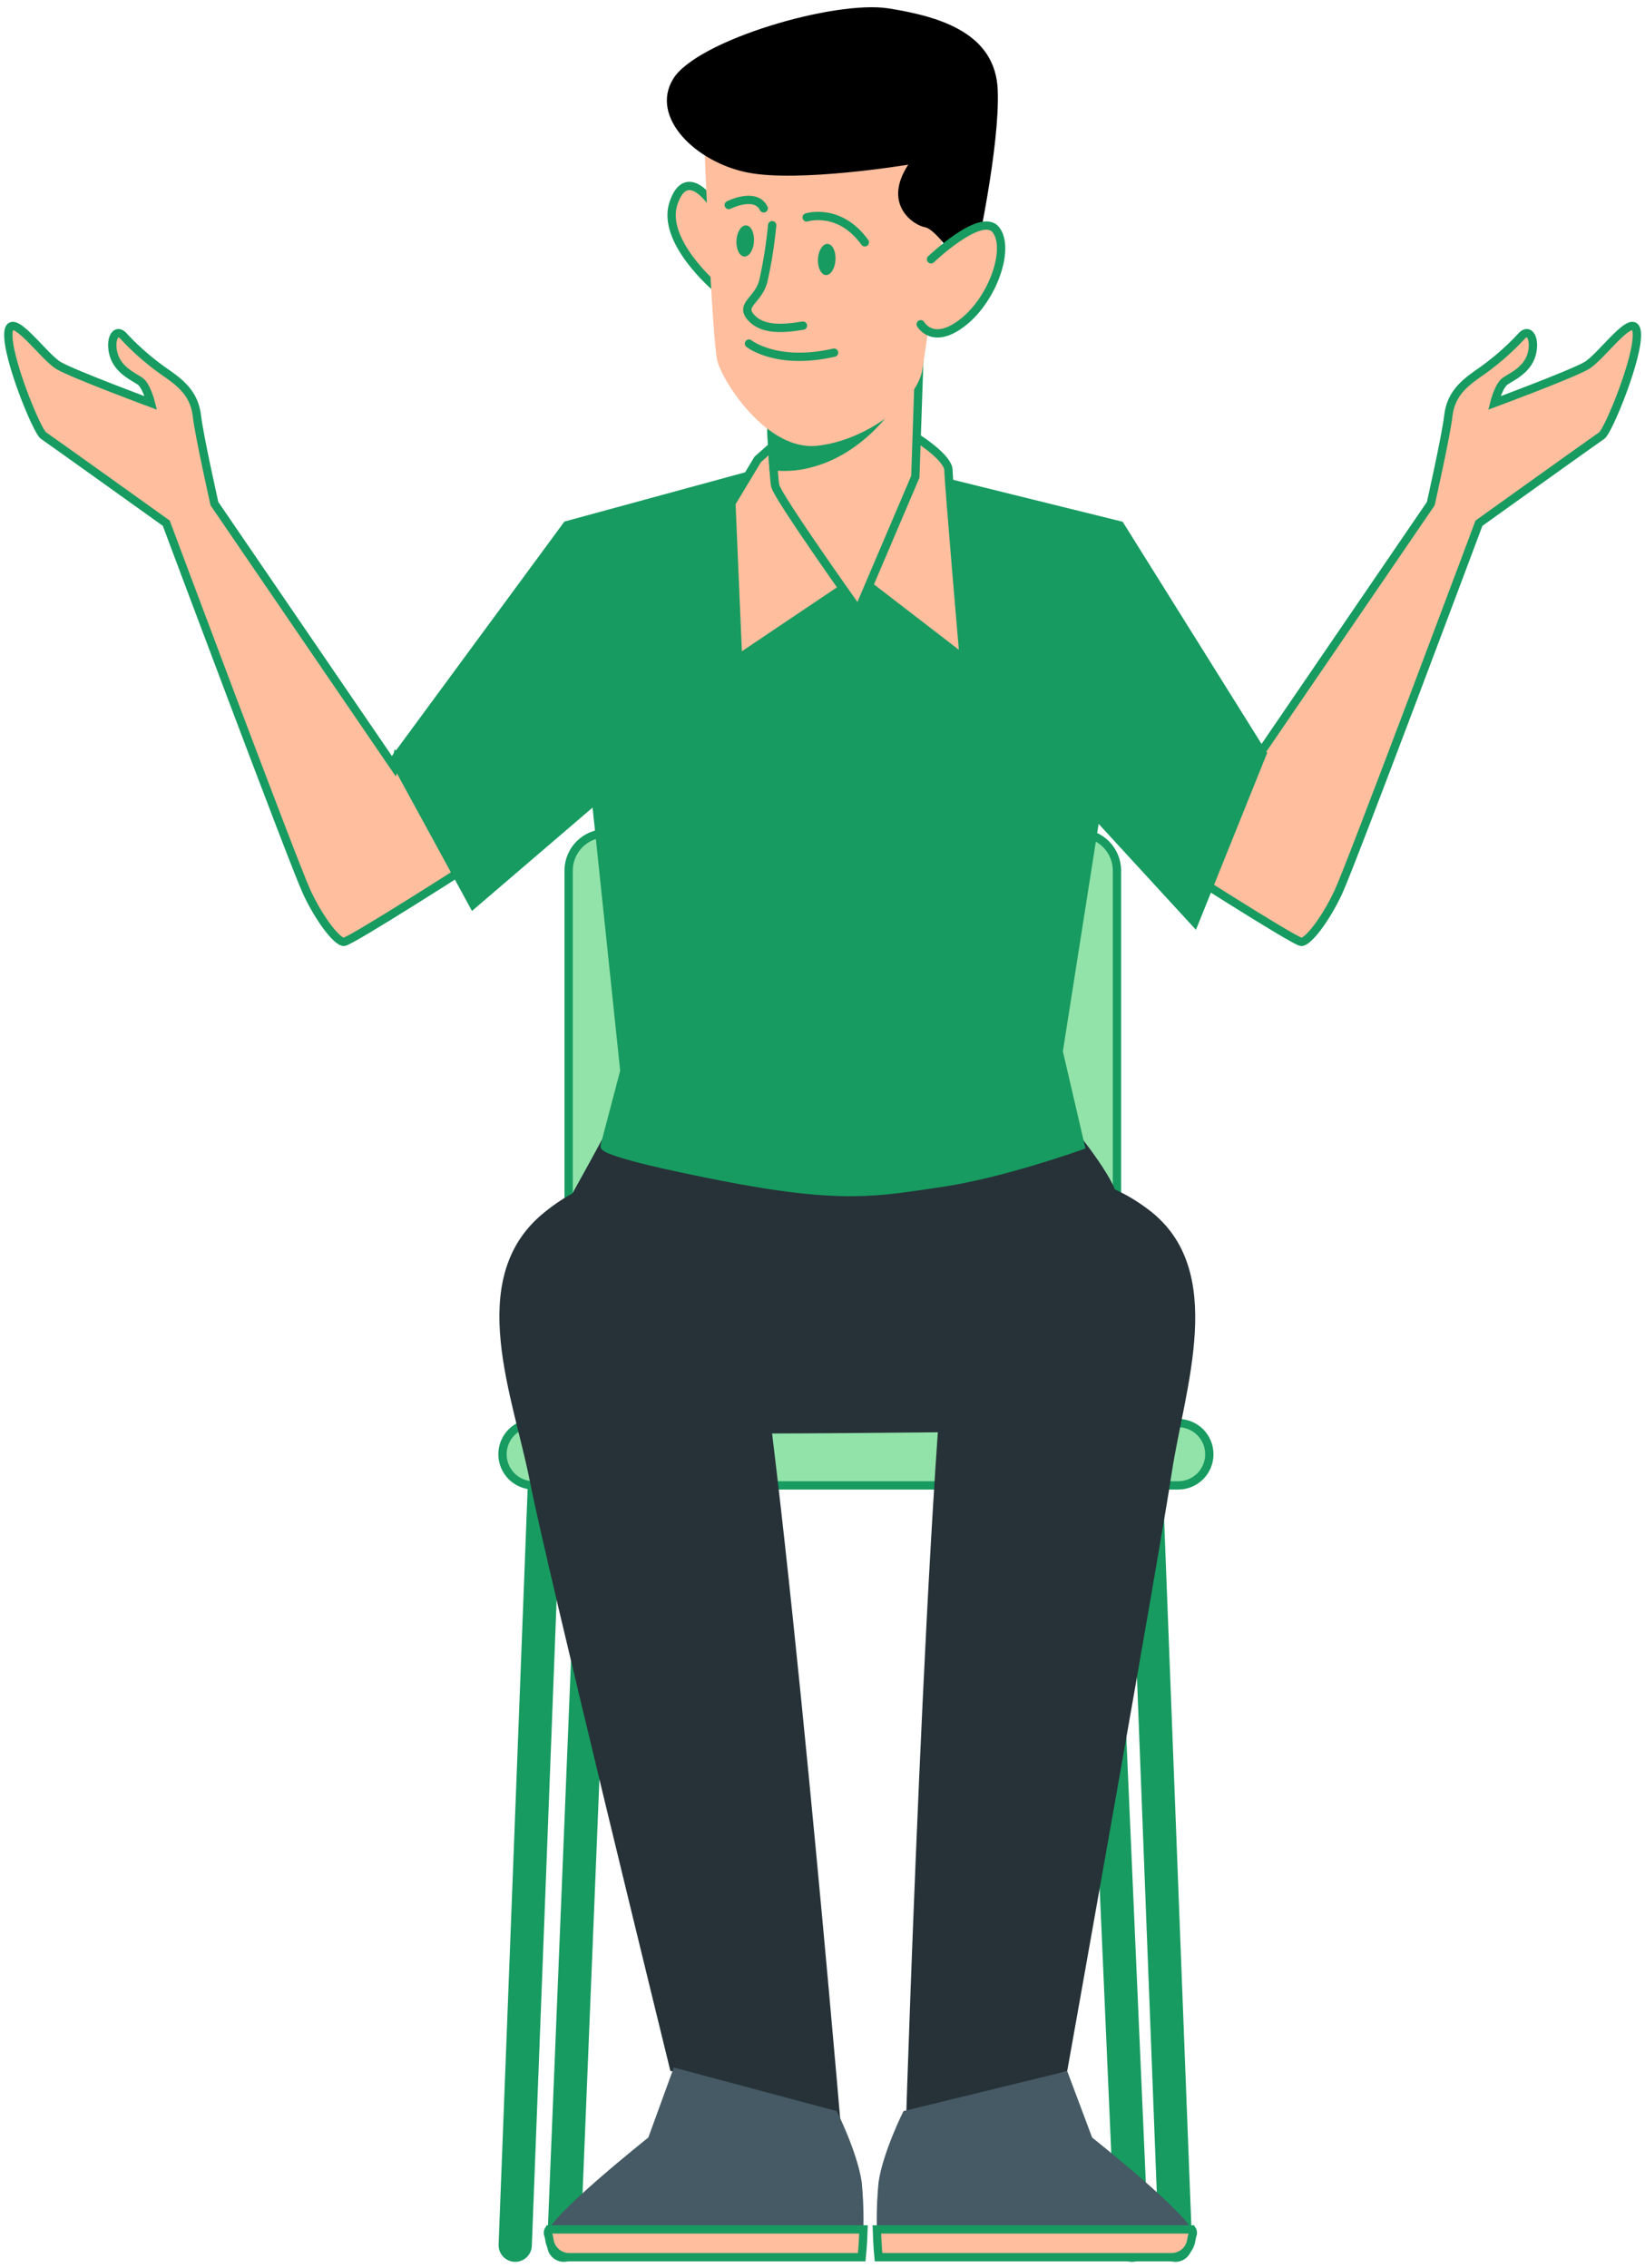 <svg width="198" height="273" viewBox="0 0 198 273" fill="none" xmlns="http://www.w3.org/2000/svg">
<path d="M62.014 270.26L65.704 174.16" stroke="#179B60" stroke-width="4" stroke-miterlimit="10" stroke-linecap="round"/>
<path d="M67.863 270.26L72.793 149.2" stroke="#179B60" stroke-width="4" stroke-miterlimit="10" stroke-linecap="round"/>
<path d="M136.244 270.26L131.004 150.44" stroke="#179B60" stroke-width="4" stroke-miterlimit="10" stroke-linecap="round"/>
<path d="M141.483 270.26L137.783 174.16" stroke="#179B60" stroke-width="4" stroke-miterlimit="10" stroke-linecap="round"/>
<path d="M129.943 100.3H72.943C70.458 100.3 68.443 102.315 68.443 104.8V155.3C68.443 157.785 70.458 159.8 72.943 159.8H129.943C132.429 159.8 134.443 157.785 134.443 155.3V104.8C134.443 102.315 132.429 100.3 129.943 100.3Z" fill="#92E3A9" stroke="#179B60" stroke-miterlimit="10" stroke-linecap="round"/>
<path d="M141.812 178.8H64.232C63.238 178.8 62.284 178.405 61.581 177.702C60.877 176.998 60.482 176.044 60.482 175.05C60.482 174.055 60.877 173.102 61.581 172.398C62.284 171.695 63.238 171.3 64.232 171.3H141.812C142.807 171.3 143.761 171.695 144.464 172.398C145.167 173.102 145.562 174.055 145.562 175.05C145.562 176.044 145.167 176.998 144.464 177.702C143.761 178.405 142.807 178.8 141.812 178.8Z" fill="#92E3A9" stroke="#179B60" stroke-miterlimit="10" stroke-linecap="round"/>
<path d="M74.053 135.3C74.053 135.3 69.053 144.53 67.193 147.7C65.333 150.87 63.493 162.7 65.873 166.17C68.253 169.64 70.093 170.92 72.203 171.71C74.313 172.5 129.463 171.71 129.463 171.71C129.463 171.71 135.533 163.27 136.063 159.31C136.593 155.35 135.003 145.85 133.423 142.69C131.843 139.53 127.353 134.24 127.353 134.24L74.053 135.3Z" fill="#263238" stroke="#263238" stroke-miterlimit="10" stroke-linecap="round"/>
<path d="M150.573 92.3L172.213 60.63C172.213 60.63 174.053 52.46 174.323 50.08C174.593 47.7 175.903 46.39 177.753 45.08C179.671 43.784 181.439 42.278 183.023 40.59C184.083 39.27 184.873 40.86 184.343 42.7C183.813 44.54 181.973 45.34 181.183 45.87C180.393 46.4 179.863 48.51 179.863 48.51C179.863 48.51 189.093 45.08 190.943 44.02C192.793 42.96 196.743 37.16 197.013 40.02C197.283 42.88 193.583 51.9 192.793 52.43C192.003 52.96 178.013 62.98 178.013 62.98C178.013 62.98 162.713 103.88 161.123 107.31C159.533 110.74 157.433 113.38 156.643 113.38C155.853 113.38 140.283 103.38 140.283 103.38L150.283 91.24L150.573 92.3Z" fill="#FFBE9D" stroke="#179B60" stroke-miterlimit="10" stroke-linecap="round"/>
<path d="M47.453 92.3L25.813 60.63C25.813 60.63 23.973 52.46 23.703 50.08C23.433 47.7 22.123 46.39 20.273 45.08C18.352 43.784 16.581 42.278 14.993 40.59C13.943 39.27 13.153 40.86 13.683 42.7C14.213 44.54 16.053 45.34 16.843 45.87C17.633 46.4 18.163 48.51 18.163 48.51C18.163 48.51 8.933 45.08 7.083 44.02C5.233 42.96 1.273 37.16 1.013 40.02C0.753 42.88 4.443 51.9 5.233 52.43C6.023 52.96 20.013 62.98 20.013 62.98C20.013 62.98 35.313 103.88 36.893 107.31C38.473 110.74 40.593 113.38 41.383 113.38C42.173 113.38 57.743 103.38 57.743 103.38L47.743 91.24L47.453 92.3Z" fill="#FFBE9D" stroke="#179B60" stroke-miterlimit="10" stroke-linecap="round"/>
<path d="M91.453 56.89L68.233 63.22L47.453 91.46L56.953 108.87L71.723 96.21L75.153 128.92L72.783 137.92C72.783 137.92 71.993 138.71 86.783 141.61C101.573 144.51 105.783 143.46 113.173 142.4C120.563 141.34 130.063 137.92 130.063 137.92L127.423 126.57L131.903 98.07L143.783 111L151.963 90.68L134.813 63.24L109.213 56.91L91.453 56.89Z" fill="#179B60" stroke="#179B60" stroke-miterlimit="10" stroke-linecap="round"/>
<path d="M85.634 24.35C85.634 24.35 82.634 19.87 81.074 24.43C79.514 28.99 86.144 34.59 86.144 34.59L86.594 25.04" fill="#FFBE9D"/>
<path d="M85.634 24.35C85.634 24.35 82.634 19.87 81.074 24.43C79.514 28.99 86.144 34.59 86.144 34.59L86.594 25.04" stroke="#179B60" stroke-miterlimit="10" stroke-linecap="round"/>
<path d="M93.573 53.2L91.203 55.3L88.033 60.57L88.833 79.31L103.343 69.55L116.003 79.3C116.003 79.3 114.163 57.93 114.163 56.61C114.163 55.29 111.253 53.18 109.413 52.12C107.573 51.06 93.573 53.2 93.573 53.2Z" fill="#FFBE9D" stroke="#179B60" stroke-miterlimit="10" stroke-linecap="round"/>
<path d="M92.783 50.3C92.783 50.3 93.053 57.16 93.313 58.48C93.573 59.8 103.313 73.48 103.313 73.48L110.173 57.39L110.703 41.82L92.783 50.3Z" fill="#FFBE9D" stroke="#179B60" stroke-miterlimit="10" stroke-linecap="round"/>
<path d="M93.083 56.11C94.437 56.269 95.808 56.188 97.133 55.87C103.983 54.32 107.733 47.92 107.733 47.92L99.613 47.08L92.783 50.3C92.783 50.3 92.913 53.64 93.083 56.11Z" fill="#179B60" stroke="#179B60" stroke-miterlimit="10" stroke-linecap="round"/>
<path d="M84.742 16.47C84.742 16.47 85.682 40.92 86.352 43.47C87.022 46.02 92.352 54.31 98.352 53.66C104.352 53.01 110.452 48.3 111.042 44.4C111.632 40.5 113.212 28.99 114.212 24.34C115.212 19.69 119.212 14.71 110.582 10.14C101.952 5.57 84.852 9 84.742 16.47Z" fill="#FFBE9D"/>
<path d="M90.753 29.06C90.693 30.06 90.183 30.91 89.593 30.88C89.003 30.85 88.593 29.98 88.643 28.95C88.693 27.92 89.223 27.1 89.813 27.13C90.403 27.16 90.813 28.03 90.753 29.06Z" fill="#179B60"/>
<path d="M100.563 31.3C100.503 32.3 99.983 33.15 99.403 33.11C98.823 33.07 98.403 32.21 98.453 31.18C98.503 30.15 99.033 29.33 99.613 29.36C100.193 29.39 100.623 30.22 100.563 31.3Z" fill="#179B60"/>
<path d="M92.944 27.11C92.726 29.39 92.366 31.655 91.864 33.89C91.234 36.19 89.024 36.65 90.384 38.2C91.744 39.75 94.174 39.6 96.644 39.2" stroke="#179B60" stroke-miterlimit="10" stroke-linecap="round"/>
<path d="M90.152 41.36C90.152 41.36 93.472 44.03 100.392 42.45" stroke="#179B60" stroke-miterlimit="10" stroke-linecap="round"/>
<path d="M87.713 24.68C87.713 24.68 90.913 23.05 91.923 25.08" stroke="#179B60" stroke-miterlimit="10" stroke-linecap="round"/>
<path d="M97.094 26.17C97.094 26.17 101.034 24.92 104.094 29.17" stroke="#179B60" stroke-miterlimit="10" stroke-linecap="round"/>
<path d="M109.322 19.82C109.322 19.82 96.152 22.01 89.942 20.76C83.732 19.51 78.172 14.09 81.042 9.47C83.912 4.85 100.442 -0.02 106.952 1.01C113.462 2.04 119.822 4.12 120.092 10.84C120.362 17.56 117.522 30.47 117.522 30.47L115.452 31.74C115.452 31.74 112.632 27.56 111.332 27.35C110.032 27.14 106.152 24.66 109.322 19.82Z" fill="black"/>
<path d="M112.062 31.21C112.062 31.21 118.062 25.48 119.842 27.63C121.622 29.78 119.602 35.87 115.942 38.77C112.282 41.67 110.822 39.03 110.822 39.03" fill="#FFBE9D"/>
<path d="M112.062 31.21C112.062 31.21 118.062 25.48 119.842 27.63C121.622 29.78 119.602 35.87 115.942 38.77C112.282 41.67 110.822 39.03 110.822 39.03" stroke="#179B60" stroke-miterlimit="10" stroke-linecap="round"/>
<path d="M100.584 254.53C100.584 254.53 92.184 156.08 88.454 149.08C84.724 142.08 74.804 138.84 65.624 146.5C56.444 154.16 62.294 168.09 64.274 178.24C66.254 188.39 81.104 248.87 81.104 248.87L100.584 254.53Z" fill="#263238" stroke="#263238" stroke-miterlimit="10" stroke-linecap="round"/>
<path d="M81.104 248.87L78.034 257.3C78.034 257.3 65.454 267.3 65.954 268.87C66.039 269.11 66.099 269.358 66.134 269.61C66.206 270.179 66.48 270.703 66.906 271.086C67.331 271.47 67.881 271.688 68.454 271.7H103.724C104.01 268.707 104.01 265.693 103.724 262.7C103.214 259.1 100.724 254.12 100.724 254.12L81.104 248.87Z" fill="#455A64"/>
<path d="M103.934 268.36H66.074C65.972 268.509 65.93 268.691 65.954 268.87C66.039 269.11 66.099 269.358 66.134 269.61C66.206 270.179 66.48 270.702 66.906 271.086C67.331 271.47 67.881 271.688 68.454 271.7H103.724C103.724 271.7 103.874 270.3 103.934 268.36Z" fill="#FFBE9D" stroke="#179B60" stroke-miterlimit="10" stroke-linecap="round"/>
<path d="M109.062 255.02C109.062 255.02 112.193 156.38 115.613 149.23C119.033 142.08 128.812 138.41 138.312 145.66C147.812 152.91 142.573 167.09 141.033 177.31C139.493 187.53 128.453 249.3 128.453 249.3L109.062 255.02Z" fill="#263238"/>
<path d="M128.454 249.3L131.454 257.3C131.454 257.3 144.044 267.3 143.534 268.87C143.453 269.111 143.393 269.359 143.354 269.61C143.281 270.18 143.006 270.706 142.578 271.089C142.15 271.473 141.598 271.69 141.024 271.7H105.744C105.458 268.707 105.458 265.693 105.744 262.7C106.254 259.1 108.744 254.12 108.744 254.12L128.454 249.3Z" fill="#455A64"/>
<path d="M105.543 268.36H143.453C143.555 268.509 143.597 268.691 143.573 268.87C143.493 269.111 143.433 269.359 143.393 269.61C143.321 270.18 143.046 270.705 142.618 271.089C142.19 271.473 141.638 271.69 141.063 271.7H105.743C105.743 271.7 105.603 270.3 105.543 268.36Z" fill="#FFBE9D" stroke="#179B60" stroke-miterlimit="10" stroke-linecap="round"/>
</svg>
